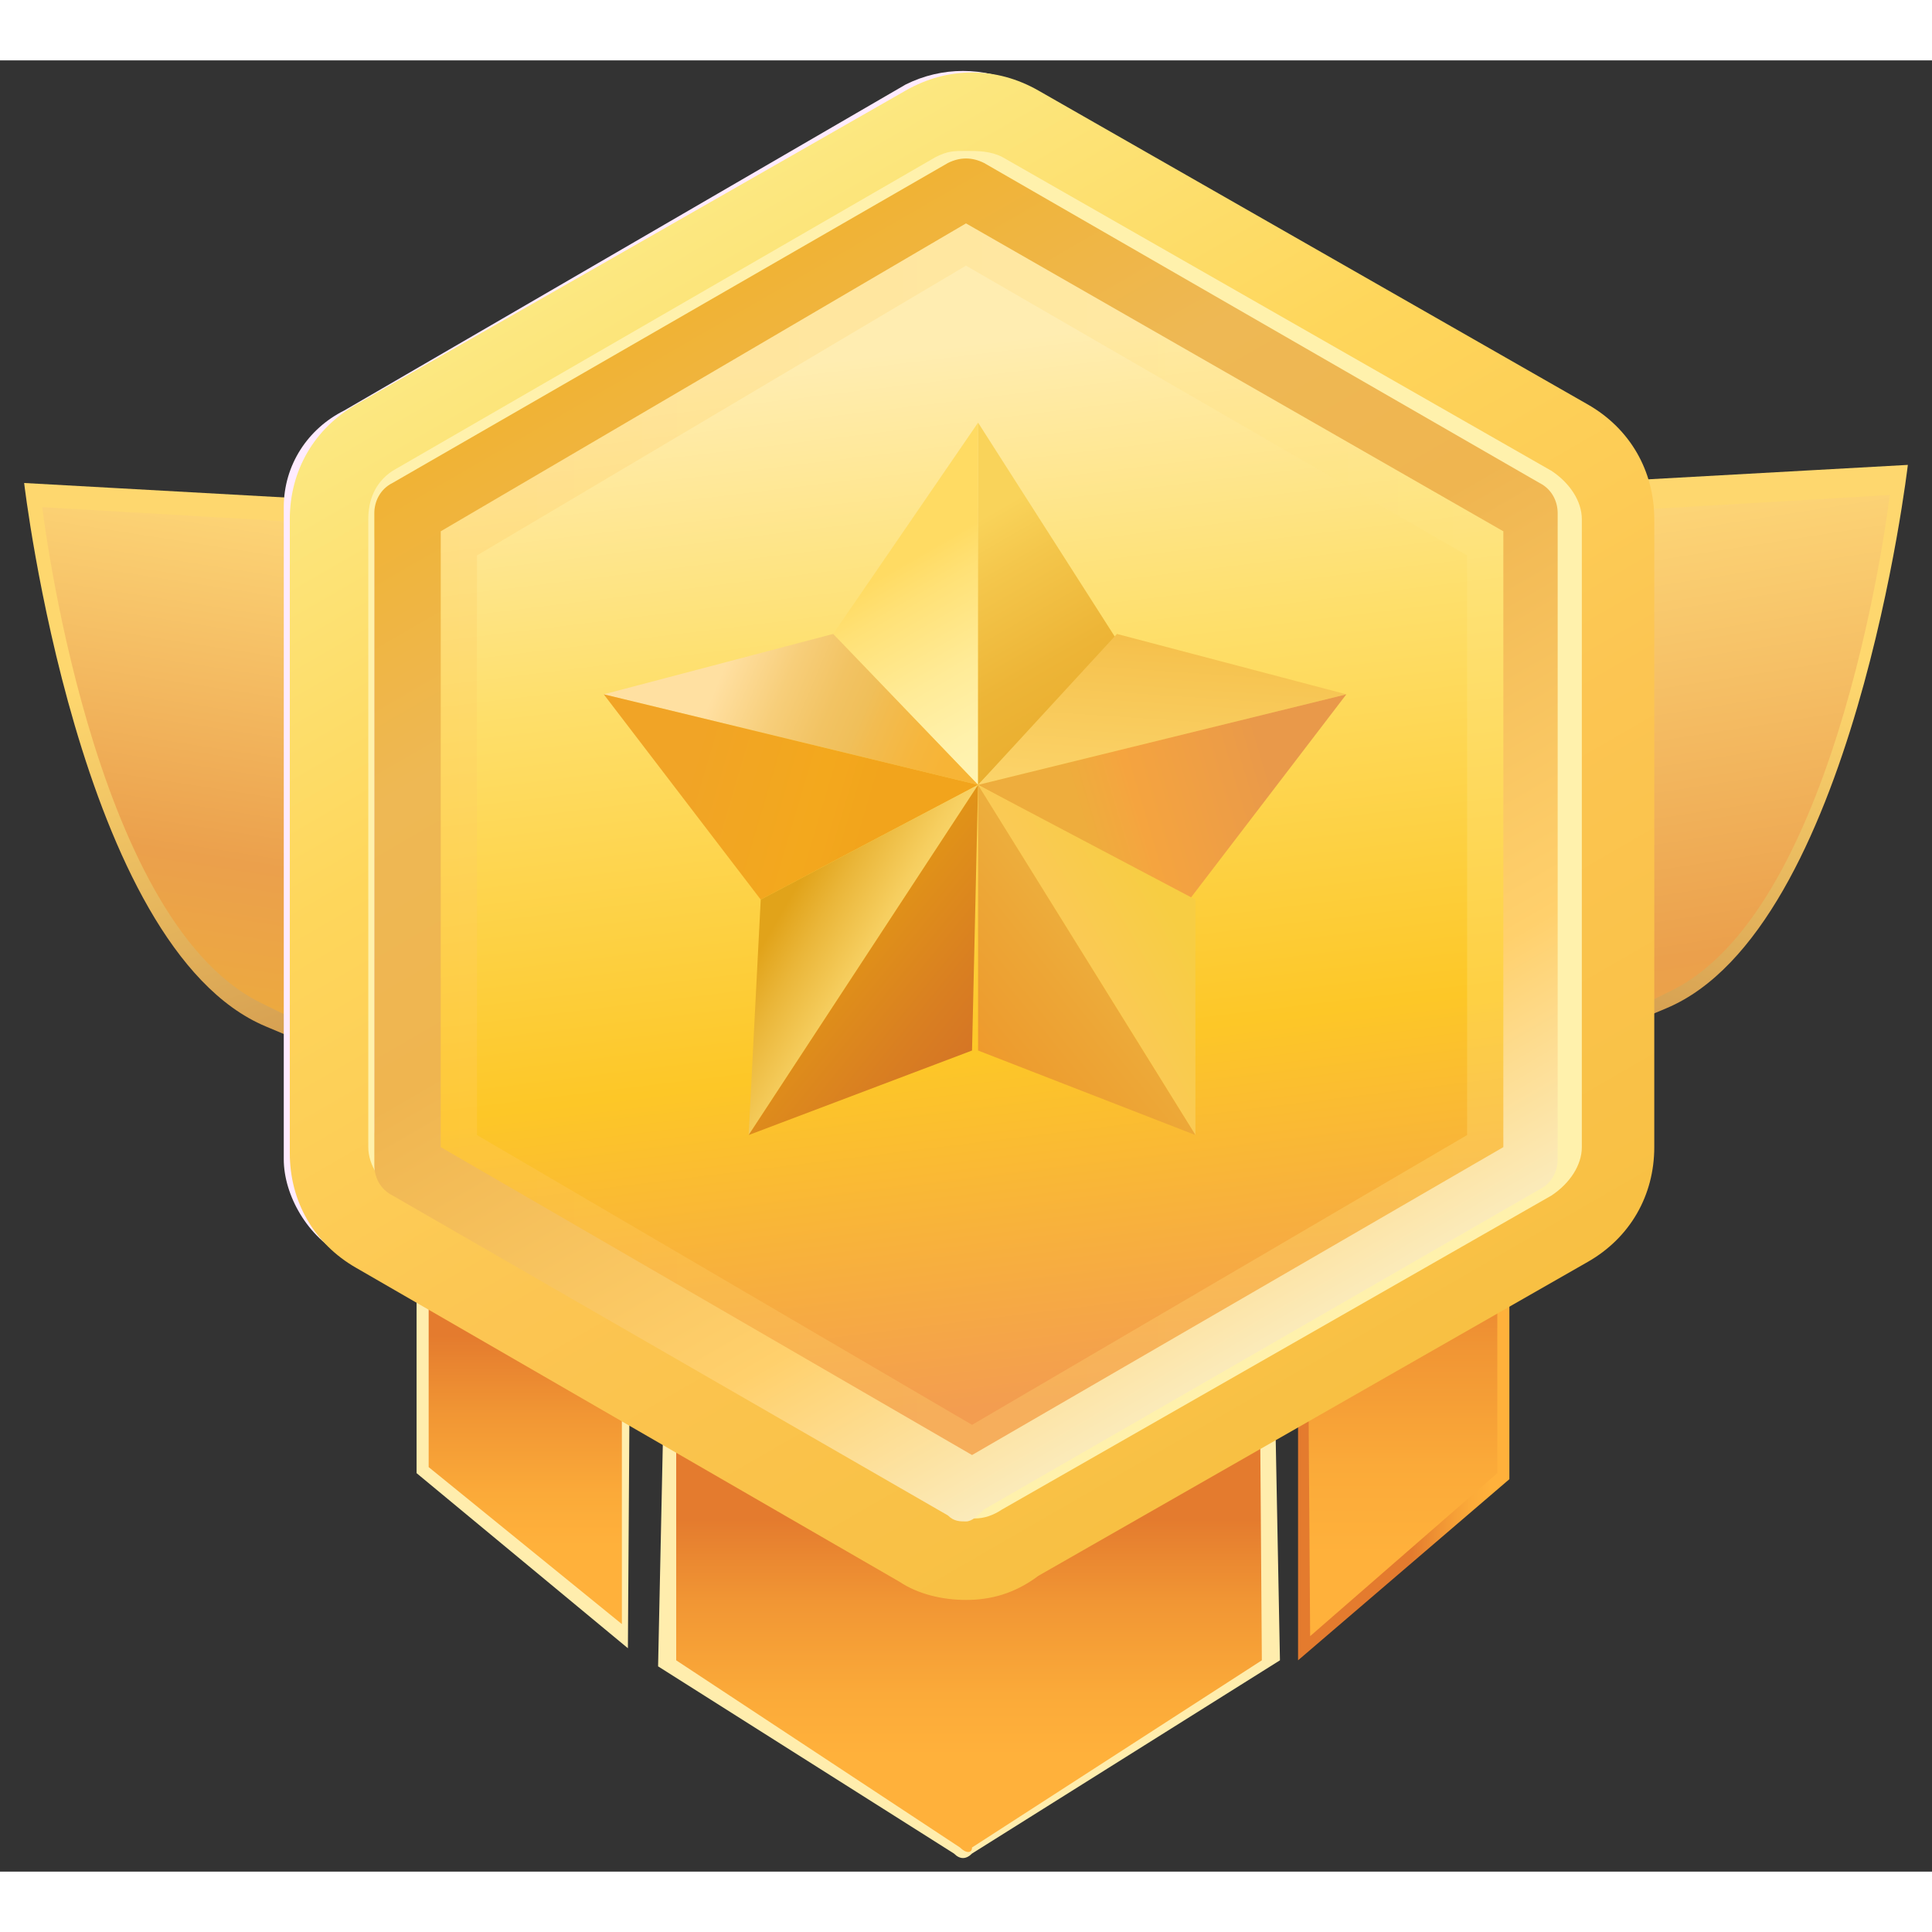 <?xml version="1.0" encoding="utf-8"?>
<!-- Generator: Adobe Illustrator 22.1.0, SVG Export Plug-In . SVG Version: 6.00 Build 0)  -->
<svg version="1.1" id="Layer_1" xmlns="http://www.w3.org/2000/svg" xmlns:xlink="http://www.w3.org/1999/xlink" x="0px" y="0px" width="50px" height="50px"
	 viewBox="0 0 32 30" style="enable-background:new 0 0 32 30;" xml:space="preserve">
<rect x="0" y="0" width="32" height="30" fill="#333333" stroke="none"/>
<style type="text/css">
	.st0{fill:url(#SVGID_1_);}
	.st1{fill:url(#SVGID_2_);}
	.st2{fill:url(#SVGID_3_);}
	.st3{fill:url(#SVGID_4_);}
	.st4{fill:#FFEDAD;}
	.st5{fill:url(#SVGID_5_);}
	.st6{fill:url(#SVGID_6_);}
	.st7{fill:url(#SVGID_7_);}
	.st8{fill:url(#SVGID_8_);}
	.st9{fill:url(#SVGID_9_);}
	.st10{fill:#FEEBFF;}
	.st11{fill:#FFF1AC;}
	.st12{fill:url(#SVGID_10_);}
	.st13{fill:url(#SVGID_11_);}
	.st14{opacity:0.29;}
	.st15{fill:url(#SVGID_12_);}
	.st16{fill:url(#SVGID_13_);}
	.st17{fill:url(#SVGID_14_);}
	.st18{fill:url(#SVGID_15_);}
	.st19{fill:url(#SVGID_16_);}
	.st20{fill:url(#SVGID_17_);}
	.st21{fill:url(#SVGID_18_);}
	.st22{fill:url(#SVGID_19_);}
	.st23{fill:url(#SVGID_20_);}
	.st24{fill:url(#SVGID_21_);}
	.st25{fill:url(#SVGID_22_);}
	.st26{fill:url(#SVGID_23_);}
</style>
<g id="Layer_2_2_">
	<g id="Layer_1-2_1_">
		
			<linearGradient id="SVGID_1_" gradientUnits="userSpaceOnUse" x1="-23.54" y1="13.318" x2="-23.389" y2="1.619" gradientTransform="matrix(0.96 -0.27 -0.58 -2.1 34.73 27.56)">
			<stop  offset="0.13" style="stop-color:#FED76E"/>
			<stop  offset="0.42" style="stop-color:#D1994E"/>
			<stop  offset="0.56" style="stop-color:#D86F2B"/>
		</linearGradient>
		<path class="st0" d="M9.4,7.5L0.4,7c0,0,0.9,7.7,4,9s7.1,3,7.1,3L9.4,7.5z"/>
		
			<linearGradient id="SVGID_2_" gradientUnits="userSpaceOnUse" x1="-22.591" y1="12.594" x2="-25.122" y2="0.463" gradientTransform="matrix(0.96 -0.27 -0.58 -2.1 34.73 27.56)">
			<stop  offset="0" style="stop-color:#FED97A"/>
			<stop  offset="0.25" style="stop-color:#EBA04C"/>
			<stop  offset="0.45" style="stop-color:#EEB332"/>
		</linearGradient>
		<path class="st1" d="M11,8L0.7,7.4c0,0,0.8,6.8,3.6,8.2c2.8,1.4,7.2,3,7.2,3L11,8z"/>
		
			<linearGradient id="SVGID_3_" gradientUnits="userSpaceOnUse" x1="341.283" y1="-33.472" x2="341.433" y2="-45.171" gradientTransform="matrix(-0.96 -0.27 0.58 -2.1 374.63 27.56)">
			<stop  offset="0.13" style="stop-color:#FED76E"/>
			<stop  offset="0.42" style="stop-color:#D1994E"/>
			<stop  offset="0.56" style="stop-color:#D86F2B"/>
		</linearGradient>
		<path class="st2" d="M22.6,7.2l9-0.5c0,0-0.9,7.7-4,9c-3.1,1.3-7.1,3-7.1,3L22.6,7.2z"/>
		
			<linearGradient id="SVGID_4_" gradientUnits="userSpaceOnUse" x1="342.23" y1="-34.189" x2="339.7" y2="-46.321" gradientTransform="matrix(-0.96 -0.27 0.58 -2.1 374.63 27.56)">
			<stop  offset="0" style="stop-color:#FED97A"/>
			<stop  offset="0.32" style="stop-color:#EBA04C"/>
			<stop  offset="0.58" style="stop-color:#EEB332"/>
		</linearGradient>
		<path class="st3" d="M21,7.8l10.3-0.6c0,0-0.8,6.8-3.6,8.2c-2.8,1.4-7.2,3-7.2,3L21,7.8z"/>
		<polygon class="st4" points="10.4,26.3 6.9,23.4 6.9,11 10.5,11 		"/>
		
			<linearGradient id="SVGID_5_" gradientUnits="userSpaceOnUse" x1="8.703" y1="20.651" x2="8.703" y2="6.07" gradientTransform="matrix(1 0 0 -1 0 32)">
			<stop  offset="0.67" style="stop-color:#E47B2E"/>
			<stop  offset="0.76" style="stop-color:#F19634"/>
			<stop  offset="0.85" style="stop-color:#FBAA39"/>
			<stop  offset="0.91" style="stop-color:#FFB13B"/>
		</linearGradient>
		<polygon class="st5" points="10.3,25.9 7.1,23.3 7.1,11.3 10.3,11.4 		"/>
		
			<linearGradient id="SVGID_6_" gradientUnits="userSpaceOnUse" x1="21.457" y1="13.207" x2="25.011" y2="13.207" gradientTransform="matrix(1 0 0 -1 0 32)">
			<stop  offset="0.54" style="stop-color:#E47B2E"/>
			<stop  offset="0.68" style="stop-color:#F19634"/>
			<stop  offset="0.81" style="stop-color:#FBAA39"/>
			<stop  offset="0.91" style="stop-color:#FFB13B"/>
		</linearGradient>
		<polygon class="st6" points="21.5,26.5 25,23.5 25,11.1 21.5,11.1 		"/>
		
			<linearGradient id="SVGID_7_" gradientUnits="userSpaceOnUse" x1="-325.239" y1="20.513" x2="-325.239" y2="5.932" gradientTransform="matrix(-1 0 0 -1 -302.02 32)">
			<stop  offset="0.54" style="stop-color:#E47B2E"/>
			<stop  offset="0.68" style="stop-color:#F19634"/>
			<stop  offset="0.81" style="stop-color:#FBAA39"/>
			<stop  offset="0.91" style="stop-color:#FFB13B"/>
		</linearGradient>
		<polygon class="st7" points="21.7,26.1 24.8,23.4 24.8,11.5 21.6,11.5 		"/>
		
			<linearGradient id="SVGID_8_" gradientUnits="userSpaceOnUse" x1="16.046" y1="20.971" x2="16.046" y2="20.765" gradientTransform="matrix(1 0 0 -1 0 32)">
			<stop  offset="0.25" style="stop-color:#771351"/>
			<stop  offset="0.64" style="stop-color:#DD1936"/>
		</linearGradient>
		<polygon class="st8" points="21.3,11 21.3,11.2 10.8,11.2 10.8,11 		"/>
		<path class="st4" d="M11,21.9l-0.1,4.7l4.9,3.1c0.1,0.1,0.2,0.1,0.3,0l5.1-3.2l-0.1-5.2l-5.2,2.1L11,21.9z"/>
		
			<linearGradient id="SVGID_9_" gradientUnits="userSpaceOnUse" x1="15.987" y1="19.457" x2="15.987" y2="2.371" gradientTransform="matrix(1 0 0 -1 0 32)">
			<stop  offset="0.68" style="stop-color:#E47B2E"/>
			<stop  offset="0.76" style="stop-color:#F19634"/>
			<stop  offset="0.85" style="stop-color:#FBAA39"/>
			<stop  offset="0.91" style="stop-color:#FFB13B"/>
		</linearGradient>
		<path class="st9" d="M11.2,12.5l0,14l4.7,3.1c0.1,0.1,0.2,0.1,0.2,0l4.8-3.1l-0.1-14L11.2,12.5z"/>
		<path class="st10" d="M26.2,19.8l-9.3,5.4c-0.6,0.3-1.3,0.3-1.9,0l-9.3-5.4c-0.6-0.3-1-1-1-1.6V7.4c0-0.7,0.4-1.3,1-1.6L15,0.4
			c0.6-0.3,1.3-0.3,1.9,0l9.3,5.4c0.6,0.3,1,1,1,1.6v10.7C27.2,18.8,26.8,19.5,26.2,19.8z"/>
		<path class="st11" d="M25.7,19l-9.1,5.1c-0.4,0.2-0.9,0.2-1.3,0L6.2,19c-0.4-0.2-0.6-0.6-0.6-1V7.6c0-0.4,0.2-0.8,0.6-1l9.1-5.1
			c0.4-0.2,0.9-0.2,1.3,0l9.1,5.1c0.4,0.2,0.6,0.6,0.6,1V18C26.3,18.4,26.1,18.8,25.7,19z"/>
		
			<linearGradient id="SVGID_10_" gradientUnits="userSpaceOnUse" x1="10.417" y1="28.898" x2="21.653" y2="9.436" gradientTransform="matrix(1 0 0 -1 0 32)">
			<stop  offset="0" style="stop-color:#FCE881"/>
			<stop  offset="0.31" style="stop-color:#FED65B"/>
			<stop  offset="0.64" style="stop-color:#FCC552"/>
			<stop  offset="1" style="stop-color:#F8C043"/>
		</linearGradient>
		<path class="st12" d="M16,25.5c-0.4,0-0.8-0.1-1.1-0.3L5.9,20c-0.7-0.4-1.1-1.1-1.1-1.9V7.6c0-0.8,0.4-1.5,1.1-1.9l9.1-5.2
			c0.7-0.4,1.5-0.4,2.2,0l9.1,5.2c0.7,0.4,1.1,1.1,1.1,1.9v10.4c0,0.8-0.4,1.5-1.1,1.9l-9.1,5.2C16.8,25.4,16.4,25.5,16,25.5z
			 M16,1.5c-0.2,0-0.3,0-0.5,0.1L6.5,6.8C6.2,7,6.1,7.3,6.1,7.6v10.4c0,0.3,0.2,0.6,0.5,0.8l9.1,5.2c0.3,0.2,0.6,0.2,0.9,0l9.1-5.2
			c0.3-0.2,0.5-0.5,0.5-0.8V7.6c0-0.3-0.2-0.6-0.5-0.8l-9.1-5.2C16.4,1.5,16.2,1.5,16,1.5L16,1.5z"/>
		<path class="st10" d="M25.1,18.6l-8.6,4.8c-0.3,0.2-0.8,0.2-1.1,0l-8.6-4.8c-0.3-0.2-0.6-0.6-0.6-0.9V8c0-0.4,0.2-0.8,0.6-0.9
			l8.6-4.8c0.3-0.2,0.8-0.2,1.1,0L25.1,7c0.3,0.2,0.6,0.6,0.6,0.9v9.7C25.7,18.1,25.5,18.4,25.1,18.6z"/>
		
			<linearGradient id="SVGID_11_" gradientUnits="userSpaceOnUse" x1="15.045" y1="27.178" x2="17.339" y2="8.479" gradientTransform="matrix(1 0 0 -1 0 32)">
			<stop  offset="0" style="stop-color:#FFEDB1"/>
			<stop  offset="0.27" style="stop-color:#FEDF6B"/>
			<stop  offset="0.62" style="stop-color:#FDC727"/>
			<stop  offset="0.93" style="stop-color:#F39D50"/>
		</linearGradient>
		<path class="st13" d="M25.2,18.5l-8.9,5.2c-0.1,0.1-0.3,0.1-0.5,0l-8.9-5.2c-0.1-0.1-0.2-0.2-0.2-0.4V7.8c0-0.2,0.1-0.3,0.2-0.4
			l8.9-5.2c0.1-0.1,0.3-0.1,0.5,0l8.9,5.2c0.1,0.1,0.2,0.2,0.2,0.4v10.3C25.4,18.3,25.3,18.4,25.2,18.5z"/>
		<g class="st14">
			
				<linearGradient id="SVGID_12_" gradientUnits="userSpaceOnUse" x1="6.949" y1="19.012" x2="25.146" y2="19.012" gradientTransform="matrix(1 0 0 -1 0 32)">
				<stop  offset="0" style="stop-color:#FFC961"/>
				<stop  offset="1" style="stop-color:#FFE98B"/>
			</linearGradient>
			<path class="st15" d="M16,23.6l-9.1-5.3V7.7L16,2.4l9.1,5.3v10.6L16,23.6z M7.9,17.8l8.2,4.8l8.2-4.8V8.2L16,3.4L7.9,8.2
				L7.9,17.8z"/>
		</g>
		
			<linearGradient id="SVGID_13_" gradientUnits="userSpaceOnUse" x1="11.09" y1="27.686" x2="20.954" y2="10.6" gradientTransform="matrix(1 0 0 -1 0 32)">
			<stop  offset="0" style="stop-color:#F0B335"/>
			<stop  offset="0.23" style="stop-color:#EEB854"/>
			<stop  offset="0.45" style="stop-color:#EFB550"/>
			<stop  offset="0.8" style="stop-color:#FFD06C"/>
			<stop  offset="1" style="stop-color:#FBEBBB"/>
		</linearGradient>
		<path class="st16" d="M16,24.2c-0.1,0-0.2,0-0.3-0.1l-9.2-5.3c-0.2-0.1-0.3-0.3-0.3-0.5V7.5c0-0.2,0.1-0.4,0.3-0.5l9.2-5.3
			c0.2-0.1,0.4-0.1,0.6,0L25.5,7c0.2,0.1,0.3,0.3,0.3,0.5v10.7c0,0.2-0.1,0.4-0.3,0.5l-9.2,5.3C16.2,24.1,16.1,24.2,16,24.2z
			 M7.3,18l8.8,5.1l8.8-5.1V7.8L16,2.7L7.3,7.8V18z"/>
		
			<linearGradient id="SVGID_14_" gradientUnits="userSpaceOnUse" x1="14.516" y1="25.015" x2="17.088" y2="20.561" gradientTransform="matrix(1 0 0 -1 0 32)">
			<stop  offset="0.27" style="stop-color:#FFDB63"/>
			<stop  offset="0.39" style="stop-color:#FFE176"/>
			<stop  offset="0.65" style="stop-color:#FFEB97"/>
			<stop  offset="0.86" style="stop-color:#FFF1AB"/>
			<stop  offset="1" style="stop-color:#FFF3B2"/>
		</linearGradient>
		<path class="st17" d="M16.2,12c0-0.1,0-6,0-6l-2.4,3.5L16.2,12z"/>
		
			<linearGradient id="SVGID_15_" gradientUnits="userSpaceOnUse" x1="14.992" y1="25.292" x2="17.564" y2="20.837" gradientTransform="matrix(1 0 0 -1 0 32)">
			<stop  offset="0.27" style="stop-color:#F9D35A"/>
			<stop  offset="0.46" style="stop-color:#F4C64B"/>
			<stop  offset="0.78" style="stop-color:#EDB537"/>
			<stop  offset="1" style="stop-color:#EAAF30"/>
		</linearGradient>
		<polygon class="st18" points="16.2,6 18.5,9.6 16.2,12 		"/>
		
			<linearGradient id="SVGID_16_" gradientUnits="userSpaceOnUse" x1="19.356" y1="22.808" x2="18.983" y2="17.239" gradientTransform="matrix(1 0 0 -1 0 32)">
			<stop  offset="0" style="stop-color:#F4BC46"/>
			<stop  offset="0.13" style="stop-color:#F6C350"/>
			<stop  offset="0.49" style="stop-color:#FBD267"/>
			<stop  offset="0.71" style="stop-color:#FDD870"/>
			<stop  offset="0.73" style="stop-color:#FDDA76"/>
			<stop  offset="0.83" style="stop-color:#FEE897"/>
			<stop  offset="0.91" style="stop-color:#FFF0AB"/>
			<stop  offset="0.97" style="stop-color:#FFF3B2"/>
		</linearGradient>
		<polygon class="st19" points="18.5,9.5 22.3,10.5 16.2,12 		"/>
		
			<linearGradient id="SVGID_17_" gradientUnits="userSpaceOnUse" x1="21.094" y1="20.011" x2="18.01" y2="19.096" gradientTransform="matrix(1 0 0 -1 0 32)">
			<stop  offset="0" style="stop-color:#E9994A"/>
			<stop  offset="0.15" style="stop-color:#EC9C47"/>
			<stop  offset="0.71" style="stop-color:#F5A43F"/>
			<stop  offset="0.75" style="stop-color:#F4A63F"/>
			<stop  offset="1" style="stop-color:#EEAD3D"/>
		</linearGradient>
		<polygon class="st20" points="22.3,10.5 19.7,13.9 16.2,12 		"/>
		
			<linearGradient id="SVGID_18_" gradientUnits="userSpaceOnUse" x1="230.005" y1="21.937" x2="226.315" y2="20.381" gradientTransform="matrix(-1 0 0 -1 241.99 32)">
			<stop  offset="0" style="stop-color:#FFE0A1"/>
			<stop  offset="1.000000e-02" style="stop-color:#FFDFA0"/>
			<stop  offset="0.26" style="stop-color:#F7CE7A"/>
			<stop  offset="0.47" style="stop-color:#F2C363"/>
			<stop  offset="0.6" style="stop-color:#F0BF5A"/>
			<stop  offset="0.67" style="stop-color:#F2BC51"/>
			<stop  offset="0.87" style="stop-color:#F6B63D"/>
			<stop  offset="1" style="stop-color:#F7B436"/>
		</linearGradient>
		<polygon class="st21" points="13.8,9.5 10,10.5 16.2,12 		"/>
		
			<linearGradient id="SVGID_19_" gradientUnits="userSpaceOnUse" x1="230.763" y1="20.015" x2="227.679" y2="19.101" gradientTransform="matrix(-1 0 0 -1 241.99 32)">
			<stop  offset="0" style="stop-color:#F1A426"/>
			<stop  offset="3.000000e-02" style="stop-color:#F1A426"/>
			<stop  offset="0.71" style="stop-color:#F3A81D"/>
			<stop  offset="1" style="stop-color:#F2A41C"/>
		</linearGradient>
		<polygon class="st22" points="10,10.5 12.6,13.9 16.2,12 		"/>
		
			<linearGradient id="SVGID_20_" gradientUnits="userSpaceOnUse" x1="12.949" y1="17.908" x2="15.265" y2="16.57" gradientTransform="matrix(1 0 0 -1 0 32)">
			<stop  offset="0" style="stop-color:#E1A31A"/>
			<stop  offset="0.24" style="stop-color:#EAB639"/>
			<stop  offset="0.57" style="stop-color:#F6CE5F"/>
			<stop  offset="0.83" style="stop-color:#FCDD76"/>
			<stop  offset="1" style="stop-color:#FFE27F"/>
		</linearGradient>
		<polygon class="st23" points="12.6,13.9 12.4,17.8 16.2,12 		"/>
		
			<linearGradient id="SVGID_21_" gradientUnits="userSpaceOnUse" x1="14.047" y1="17.321" x2="16.936" y2="14.973" gradientTransform="matrix(1 0 0 -1 0 32)">
			<stop  offset="0" style="stop-color:#E19318"/>
			<stop  offset="0.46" style="stop-color:#D97F21"/>
			<stop  offset="1" style="stop-color:#D16B29"/>
		</linearGradient>
		<polygon class="st24" points="16.2,12 16.1,16.4 12.4,17.8 		"/>
		
			<linearGradient id="SVGID_22_" gradientUnits="userSpaceOnUse" x1="298.461" y1="16.278" x2="300.834" y2="14.907" gradientTransform="matrix(-1 -1.000000e-02 1.000000e-02 -1 317.68 33.36)">
			<stop  offset="0" style="stop-color:#F7CD43"/>
			<stop  offset="0.54" style="stop-color:#FACA53"/>
			<stop  offset="1" style="stop-color:#FBC85C"/>
		</linearGradient>
		<polygon class="st25" points="19.8,13.9 19.8,17.8 16.2,12 		"/>
		
			<linearGradient id="SVGID_23_" gradientUnits="userSpaceOnUse" x1="299.597" y1="15.669" x2="302.486" y2="13.321" gradientTransform="matrix(-1 -1.000000e-02 1.000000e-02 -1 317.68 33.36)">
			<stop  offset="0" style="stop-color:#EDAE3D"/>
			<stop  offset="0.26" style="stop-color:#EDA636"/>
			<stop  offset="1" style="stop-color:#EE9227"/>
		</linearGradient>
		<polygon class="st26" points="16.2,12 16.2,16.4 19.8,17.8 		"/>
	</g>
</g>
</svg>
